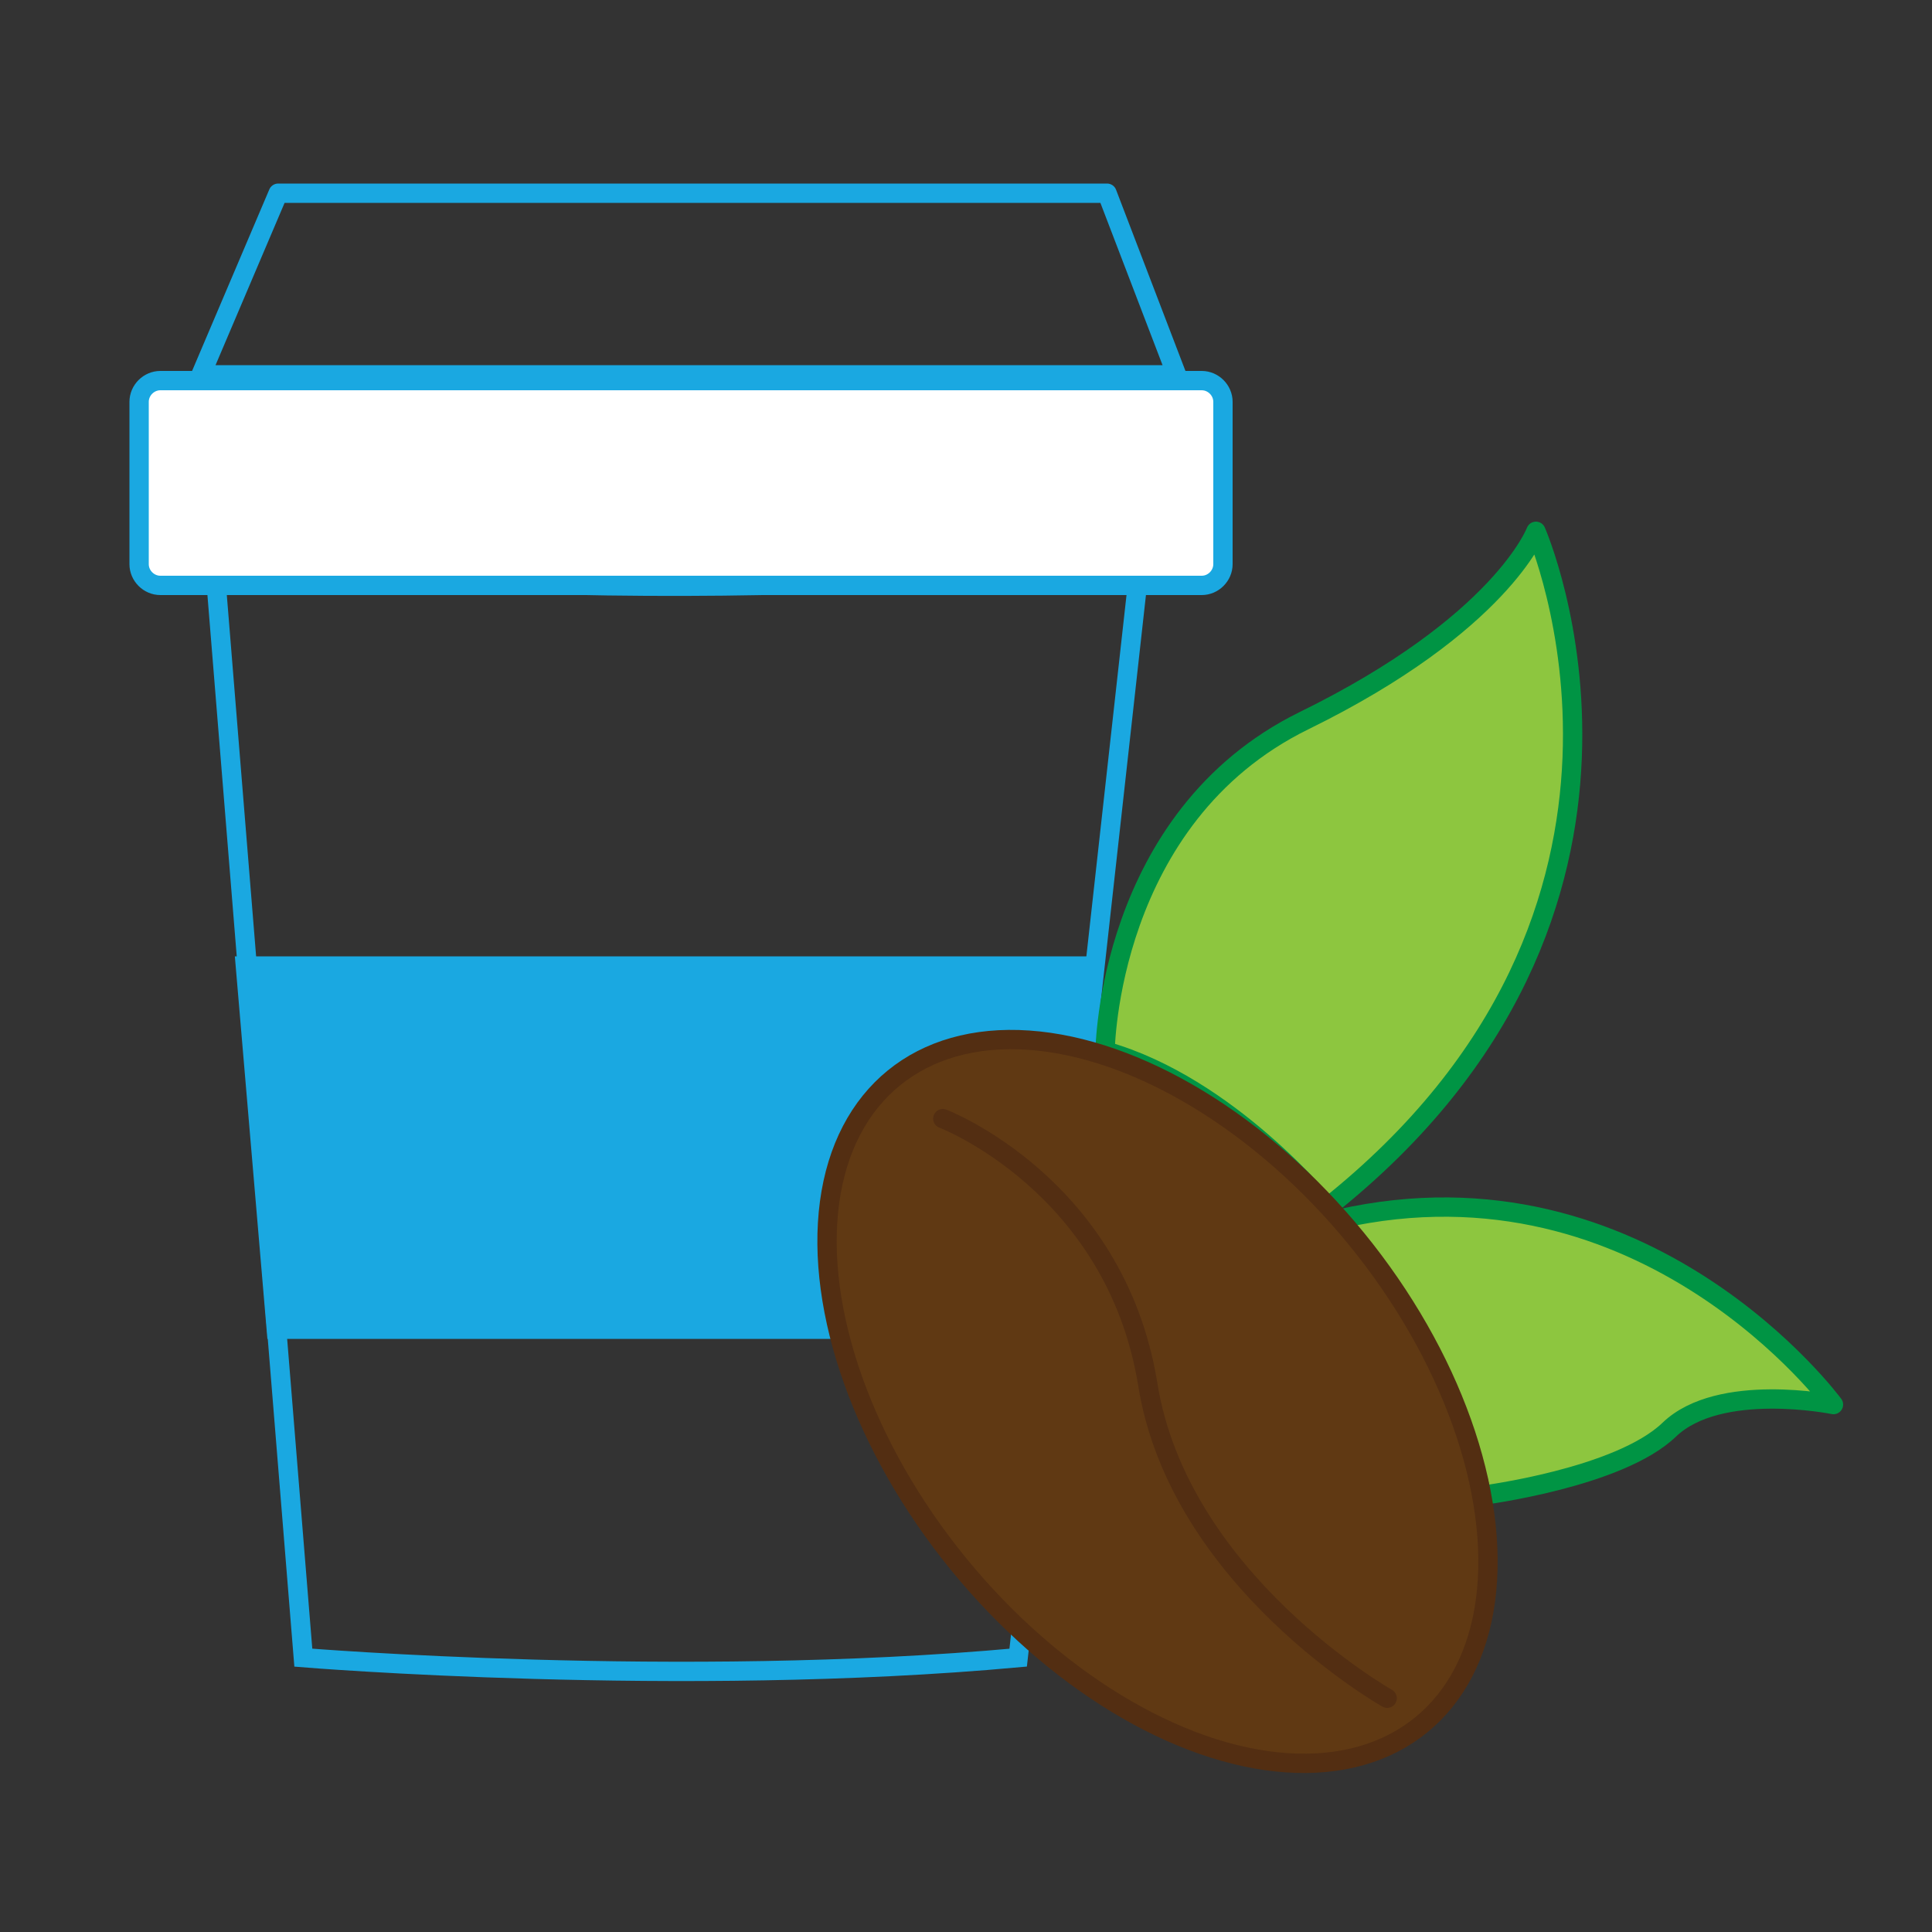 <?xml version="1.0" encoding="utf-8"?>
<!-- Generator: Adobe Illustrator 22.0.1, SVG Export Plug-In . SVG Version: 6.00 Build 0)  -->
<svg version="1.1" id="Layer_1" xmlns="http://www.w3.org/2000/svg" xmlns:xlink="http://www.w3.org/1999/xlink" x="0px" y="0px"
	 viewBox="0 0 100 100" style="enable-background:new 0 0 100 100;" xml:space="preserve">
<rect x="0" y="0" width="100" height="100" fill="#333333" stroke="none"/>
<style type="text/css">
	.st0{fill:none;stroke:#1AA8E1;stroke-miterlimit:10;}
	.st1{fill:none;stroke:#1AA8E1;stroke-linecap:round;stroke-linejoin:round;stroke-miterlimit:10;}
	.st2{fill:#1AA8E1;stroke:#1AA8E1;stroke-miterlimit:10;}
	.st3{fill:#FFFFFF;stroke:#1AA8E1;stroke-linecap:round;stroke-linejoin:round;stroke-miterlimit:10;}
	.st4{fill:#8DC63F;stroke:#009444;stroke-linecap:round;stroke-linejoin:round;stroke-miterlimit:10;}
	.st5{fill:#603913;stroke:#532E12;stroke-miterlimit:10;}
	.st6{fill:#603913;stroke:#532E12;stroke-linecap:round;stroke-linejoin:round;stroke-miterlimit:10;}
</style>
<g>
	<path class="st0" d="M11.1,29.1l4.6,56.7c0,0,19.5,1.6,37,0l6.3-56.7C58.9,29.1,36.6,31.9,11.1,29.1z"/>
	<polygon class="st1" points="14.4,10 57.3,10 60.9,19.4 10.4,19.4 	"/>
	<polygon class="st2" points="12.7,50 56.6,50 54.5,68.8 14.3,68.8 	"/>
	<path class="st3" d="M62.2,30.3H8.3c-0.6,0-1.1-0.5-1.1-1.1v-8.4c0-0.6,0.5-1.1,1.1-1.1h53.9c0.6,0,1.1,0.5,1.1,1.1v8.4
		C63.3,29.8,62.8,30.3,62.2,30.3z"/>
	<path class="st4" d="M57.2,54.4c0,0,0.1-12.1,10.3-17.1s12-9.8,12-9.8s8.6,19.6-10.8,35C68.7,62.5,63.6,56.2,57.2,54.4z"/>
	<path class="st4" d="M69.3,63.1c0,0,5.8,7.1,7.4,14.3c0,0,7.1-0.9,9.7-3.4c2.6-2.5,8.5-1.3,8.5-1.3S85.2,59.5,69.3,63.1z"/>
	<g>
		
			<ellipse transform="matrix(0.775 -0.632 0.632 0.775 -32.33 54.208)" class="st5" cx="59.9" cy="72.5" rx="13.3" ry="21.6"/>
		<path class="st6" d="M48.8,57.9c0,0,8.9,3.4,10.6,13.7C61,81.8,71.8,87.9,71.8,87.9"/>
	</g>
</g>
</svg>
